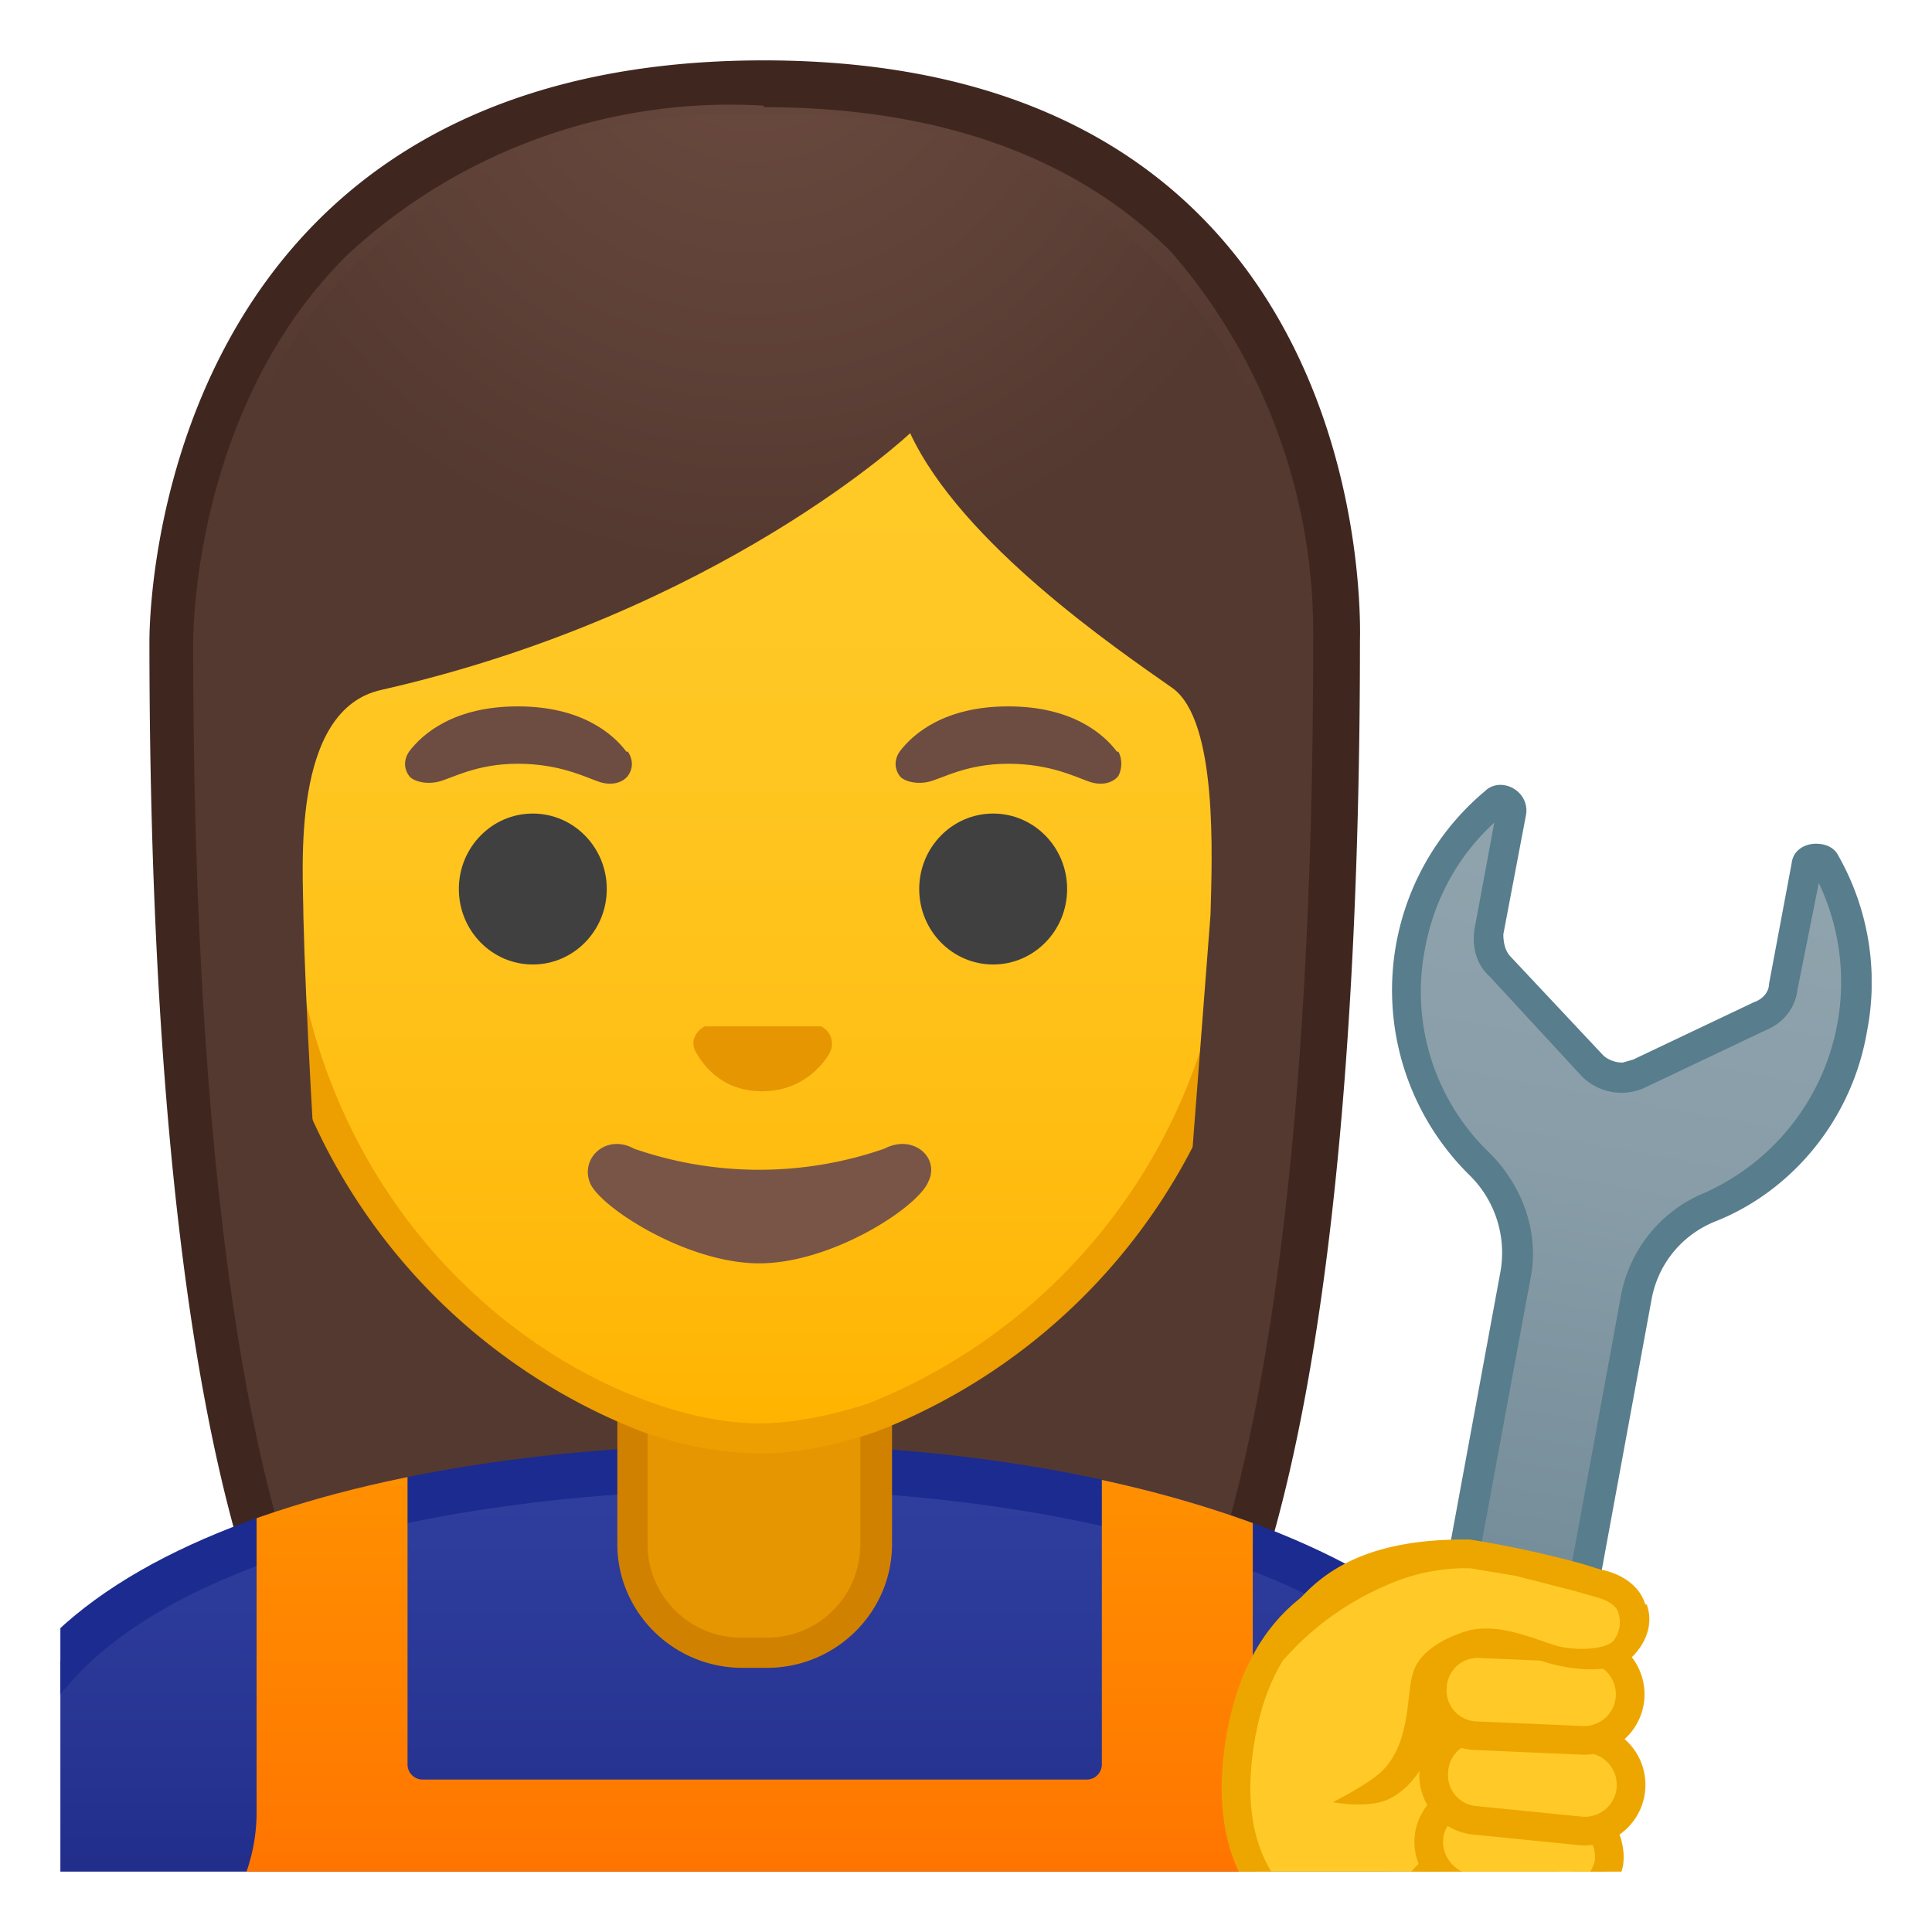 <svg viewBox="0 0 128 128" xmlns="http://www.w3.org/2000/svg" xmlns:xlink="http://www.w3.org/1999/xlink"><defs><path id="a" d="M4 4h120v120H4z"/></defs><clipPath id="b"><use xlink:href="#a"/></clipPath><g clip-path="url(#b)"><radialGradient id="c" cx="-21.8" cy="-132" r="57.9" gradientTransform="matrix(.826 0 0 .826 68.2 101.3)" gradientUnits="userSpaceOnUse"><stop stop-color="#6D4C41" offset="0"/><stop stop-color="#543930" offset="1"/></radialGradient><path d="M33 119.8s-6.8-.4-10.2-5.1c-7.4-10.3-11.4-35.8-11.4-72 0-1.7.3-16.4 10.7-26.9A38.7 38.7 0 0 1 50.6 5.6c12 0 21.5 3.4 28 10 9.8 10 10 24.2 10 27 0 36.3-4 61.8-11.4 72-3.3 4.7-9.8 5.1-10.3 5.2H33z" fill="url(#c)"/><path d="M50.6 7.1c11.6 0 20.7 3.3 27 9.6A38.5 38.5 0 0 1 87 42.5v.1c0 36-4 61.2-11.1 71.2-2.9 4-8.6 4.4-9.1 4.4H33c-.6 0-6.2-.5-9-4.4-7.3-10-11.2-35.3-11.2-71.2 0-.6 0-15.6 10.2-25.7A37.3 37.3 0 0 1 50.6 7m0-3C9.6 4 9.9 42 9.9 42.5c0 24.6 1.9 59.3 11.7 73 3.9 5.4 11.4 5.7 11.4 5.7h34s7.5-.3 11.4-5.8c9.8-13.6 11.7-48.3 11.7-72.9 0-.6 1.5-38.5-39.5-38.5z" fill="#3F2720"/></g><g clip-path="url(#b)"><linearGradient id="d" x1="50" x2="50" y1="97.2" y2="136" gradientUnits="userSpaceOnUse"><stop stop-color="#303F9F" offset="0"/><stop stop-color="#273492" offset=".5"/><stop stop-color="#1A237E" offset="1"/></linearGradient><path d="M-.5 136v-15.3c0-16.2 25.4-23.5 50.5-23.5h.1c25 0 50.4 8 50.4 23.5V136H-.5z" fill="url(#d)"/><path d="M50.1 98.7c13 0 25.5 2.2 34.4 6 6.6 2.8 14.5 8 14.5 16v13.8H1v-13.8c0-15.2 24.6-22 49-22h.1m0-3H50c-25.5 0-52 7.3-52 25v16.8h104v-16.7c0-16.8-26.3-25.1-51.9-25.1z" fill="#1B2B8F"/></g><g clip-path="url(#b)"><defs><path id="e" d="M-2 120.8v16.7h104v-16.8c0-16.7-26.4-25-52-25-25.5 0-52 7.3-52 25z"/></defs><clipPath id="f"><use xlink:href="#e"/></clipPath><linearGradient id="g" x1="50" x2="50" y1="96.9" y2="128.8" gradientUnits="userSpaceOnUse"><stop stop-color="#FF9100" offset="0"/><stop stop-color="#FF7A00" offset=".7"/><stop stop-color="#FF6E00" offset="1"/></linearGradient><path d="M83 120v-20a83 83 0 0 0-10-2.7v19.6c0 .5-.4 1-1 1H28a1 1 0 0 1-1-1V97.3a91 91 0 0 0-10 2.6v20a12 12 0 0 1-.6 3.9l-4.6 13.5h76.4l-4.6-13.5a12 12 0 0 1-.6-3.8z" clip-path="url(#f)" fill="url(#g)"/></g><g clip-path="url(#b)"><path d="M49.2 109.5c-4 0-7.3-3.2-7.3-7.2v-9h16.2v9c0 4-3.3 7.2-7.3 7.2h-1.6z" fill="#E59600"/><path d="M57 94.3v8c0 3.4-2.7 6.2-6.2 6.2h-1.6a6.2 6.2 0 0 1-6.3-6.2v-8h14.2m2-2H40.9v10c0 4.5 3.7 8.2 8.3 8.2h1.6c4.6 0 8.3-3.7 8.3-8.2v-10z" fill="#D18100"/></g><g clip-path="url(#b)"><linearGradient id="h" x1="50.3" x2="50.3" y1="94.7" y2="17.9" gradientUnits="userSpaceOnUse"><stop stop-color="#FFB300" offset="0"/><stop stop-color="#FFB809" offset=".1"/><stop stop-color="#FFC21A" offset=".4"/><stop stop-color="#FFC825" offset=".7"/><stop stop-color="#FFCA28" offset="1"/></linearGradient><path d="M50.3 95.3c-2.3 0-4.9-.5-7.5-1.5A38.7 38.7 0 0 1 18.1 56c.1-28.8 17.4-39 32.2-39s32.1 10.2 32.1 39a38.6 38.6 0 0 1-24.6 37.8 23 23 0 0 1-7.5 1.5z" fill="url(#h)"/><path d="M50.3 18A29 29 0 0 1 72 27.2 41.3 41.3 0 0 1 81.4 56a38 38 0 0 1-23.9 37c-2.5.8-5 1.3-7.2 1.3s-4.7-.5-7.2-1.4c-11-3.9-24-16-24-37 0-12 3.4-22 9.7-28.7A29 29 0 0 1 50.3 18m0-2c-17.2 0-33.1 12.8-33.1 40a39.8 39.8 0 0 0 25.2 38.8 24 24 0 0 0 8 1.5c2.3 0 5-.5 7.8-1.5A39.8 39.8 0 0 0 83.4 56c0-27.2-15.9-40-33-40z" fill="#ED9E00"/><defs><path id="i" d="M16.4 88.8L15 37.4c0-17 15.8-29.8 32.7-29.8h5c17 0 32.5 12.9 32.5 29.8l-1.5 51.2-67.2.3z"/></defs><clipPath id="j"><use xlink:href="#i"/></clipPath><g clip-path="url(#j)"><radialGradient id="k" cx="-24.9" cy="-123.1" r="48.2" gradientTransform="matrix(.796 0 0 .796 69.8 97.6)" gradientUnits="userSpaceOnUse"><stop stop-color="#6D4C41" offset="0"/><stop stop-color="#543930" offset="1"/></radialGradient><path d="M87.9 42.6S88.9 7.1 50 7.1 12 42.6 12 42.6s.3 45.5 3.2 51.4 7.2 5.7 7.2 5.7-2-26.5-2.3-39c0-3-.9-13.7 5.2-15 22.4-5.1 35-17 35-17C63.7 36 74 43 77.7 45.6c3 2.2 2.6 11.2 2.5 15l-3 39s4.7.4 7.6-5.6c3-6 3-51.4 3-51.4z" fill="url(#k)"/></g><path d="M54.4 68h-7.7c-.6.3-1 1-.6 1.7s1.6 2.6 4.4 2.6 4.2-2 4.5-2.6c.3-.7 0-1.4-.6-1.7z" fill="#E59600"/><ellipse cx="35.3" cy="58.9" rx="4.9" ry="5" fill="#404040"/><ellipse cx="65.8" cy="58.9" rx="4.9" ry="5" fill="#404040"/><path d="M41.5 49.8c-.9-1.2-3-3-7.2-3s-6.3 1.8-7.2 3c-.4.6-.3 1.2 0 1.6.2.3 1 .6 1.9.4s2.5-1.2 5.3-1.2 4.5.9 5.4 1.2 1.6 0 1.9-.4c.3-.4.4-1 0-1.6zm32.5 0c-.9-1.2-3-3-7.2-3s-6.3 1.8-7.2 3c-.4.6-.3 1.2 0 1.6.2.3 1 .6 1.9.4s2.5-1.2 5.3-1.2 4.5.9 5.4 1.2 1.6 0 1.9-.4c.2-.4.3-1 0-1.6z" fill="#6D4C41"/><path d="M58.6 76.1a25.3 25.3 0 0 1-16.6 0c-1.8-1-3.6.6-2.9 2.3.7 1.6 6.4 5.3 11.2 5.3s10.5-3.7 11.2-5.4c.8-1.6-1-3.2-2.9-2.2z" fill="#795548"/></g><g clip-path="url(#b)"><linearGradient id="l" x1="106.5" x2="99.8" y1="40" y2="115.1" gradientTransform="rotate(5.2 -59.5 86)" gradientUnits="userSpaceOnUse"><stop stop-color="#90A4AE" offset="0"/><stop stop-color="#889DA8" offset=".3"/><stop stop-color="#78909C" offset=".6"/><stop stop-color="#607D8B" offset="1"/></linearGradient><path d="M96.6 131.8a4 4 0 0 1-1.2-.2c-2-.6-3.2-2.7-2.8-4.9l7.8-42.2c.5-2.7-.4-5.4-2.4-7.4a16.2 16.2 0 0 1 1-24l.4-.1.6.3c.1.1.2.3.1.5l-1.4 8c-.2.8 0 1.6.6 2.3l6.2 6.5a2.7 2.7 0 0 0 3.1.5l8-3.8c.9-.4 1.4-1.1 1.6-2l1.4-7.9c.1-.4.5-.5.7-.5.2 0 .5 0 .6.3a16.3 16.3 0 0 1-7.6 22.8 8.1 8.1 0 0 0-5 6l-7.8 42.5a4 4 0 0 1-4 3.3z" fill="url(#l)"/><path d="M99 54.5l-1.3 7c-.2 1.2.1 2.4 1 3.2l6 6.5a3.7 3.7 0 0 0 4.4.8l8-3.8a3.3 3.3 0 0 0 2-2.7l1.4-7A15.3 15.3 0 0 1 113 79a9.2 9.2 0 0 0-5.6 6.8l-7.8 42.5a3 3 0 0 1-3.9 2.4 3.3 3.3 0 0 1-2.1-3.8l7.8-42.2c.6-3-.5-6.1-2.7-8.3a14.8 14.8 0 0 1-4.3-13.5c.6-3.3 2.2-6.2 4.6-8.4m.4-2.5c-.3 0-.7.1-1 .4a17.2 17.2 0 0 0-1.1 25.4 7.2 7.2 0 0 1 2.1 6.5l-7.8 42.3c-.4 2.6 1 5.2 3.5 6a5 5 0 0 0 6.5-4l7.8-42.4c.4-2.4 2-4.4 4.3-5.3 5-2 9-6.7 10-12.6a17 17 0 0 0-1.9-11.6c-.3-.6-.9-.8-1.5-.8-.7 0-1.5.4-1.6 1.3l-1.5 8c0 .5-.4 1-1 1.2l-8 3.8-.7.2c-.5 0-1-.2-1.3-.5l-6.1-6.5c-.4-.4-.5-1-.5-1.5l1.5-7.9c.2-1.1-.7-2-1.7-2z" fill="#587D8C"/></g><g clip-path="url(#b)"><path d="M100.8 129.8l-8-.3c-7-.7-11.7-4.7-10.8-13 2-18.2 21.9-12.3 23.7-6.4 2.7 8.8-1.8 20-4.9 19.7z" fill="#FFCA28" stroke="#EDA600" stroke-linecap="round" stroke-linejoin="round" stroke-miterlimit="10" stroke-width="1.9"/><path d="M93.5 126c-.3 1.7.9 3.3 2.6 3.6l4.3.7c1.7.2 3.3-1 3.6-2.6.3-1.7-.9-3.3-2.6-3.6l-4.3-.7c-1.7-.3-3.3.9-3.6 2.6z" fill="#FFCA28" stroke="#EDA600" stroke-linecap="round" stroke-linejoin="round" stroke-miterlimit="10" stroke-width="1.7"/><path d="M94.7 121.5c-.3 1.8 1 3.4 2.6 3.6l5.7.9c1.7.3 3.3-1 3.6-2.6.2-1.7-1-3.3-2.6-3.6l-5.7-.9c-1.7-.2-3.3 1-3.6 2.6z" fill="#FFCA28" stroke="#EDA600" stroke-linecap="round" stroke-linejoin="round" stroke-miterlimit="10" stroke-width="1.9"/><path d="M95 117.3a3 3 0 0 0 2.7 3.3l7 .7a3 3 0 1 0 .6-6.1l-7-.7a3 3 0 0 0-3.3 2.8z" fill="#FFCA28" stroke="#EDA600" stroke-linecap="round" stroke-linejoin="round" stroke-miterlimit="10" stroke-width="1.9"/><path d="M94.9 111.8a3 3 0 0 0 3 3.2l6.9.3a3 3 0 0 0 .3-6.1l-7-.3a3 3 0 0 0-3.2 2.9z" fill="#FFCA28" stroke="#EDA600" stroke-linecap="round" stroke-linejoin="round" stroke-miterlimit="10" stroke-width="1.9"/><path d="M105.6 105c-.8-.3-3.5-1.1-5.3-1.5a24 24 0 0 0-3-.5c-2.3 0-9.2 2.5-10.8 4-.8.9-5.8 12.2 4 10.4 4.1-.5 3-5.4 4.4-6.8 1-1 2.7-2.6 7.6-.9 1.4.5 3.8.5 4.6-.6 1.6-1.8.7-3.6-1.5-4.2z" fill="#FFCA28"/><path d="M109 106.3c-.3-1.1-1.4-2-2.9-2.3l-1.3-.4a71 71 0 0 0-7.4-1.6c-6.6-.1-9.7 2-11.6 4.3-1.3 1.5-1 4-.7 3.6a19 19 0 0 1 6.6-4.8 13 13 0 0 1 5.7-1.2l3 .5 3.9 1 1.4.4c.8.2 1.4.6 1.5 1a2 2 0 0 1-.3 1.9c-.5.6-2.6.7-3.9.3-1.8-.6-3.7-1.4-5.6-1-1.5.4-3.2 1.3-3.7 2.6-.6 1.4-.1 4.8-2.2 6.8-1 .9-3.2 2-3.2 2s2.5.5 3.9-.3c2-1.1 2.9-3.6 3.3-5.7.2-.9.1-2.5.4-2.7.9-.9 1.9-2.1 6.4-.6 1.6.5 4.7 1 6-.5.9-1 1.2-2.2.8-3.3z" fill="#EDA600"/></g></svg>